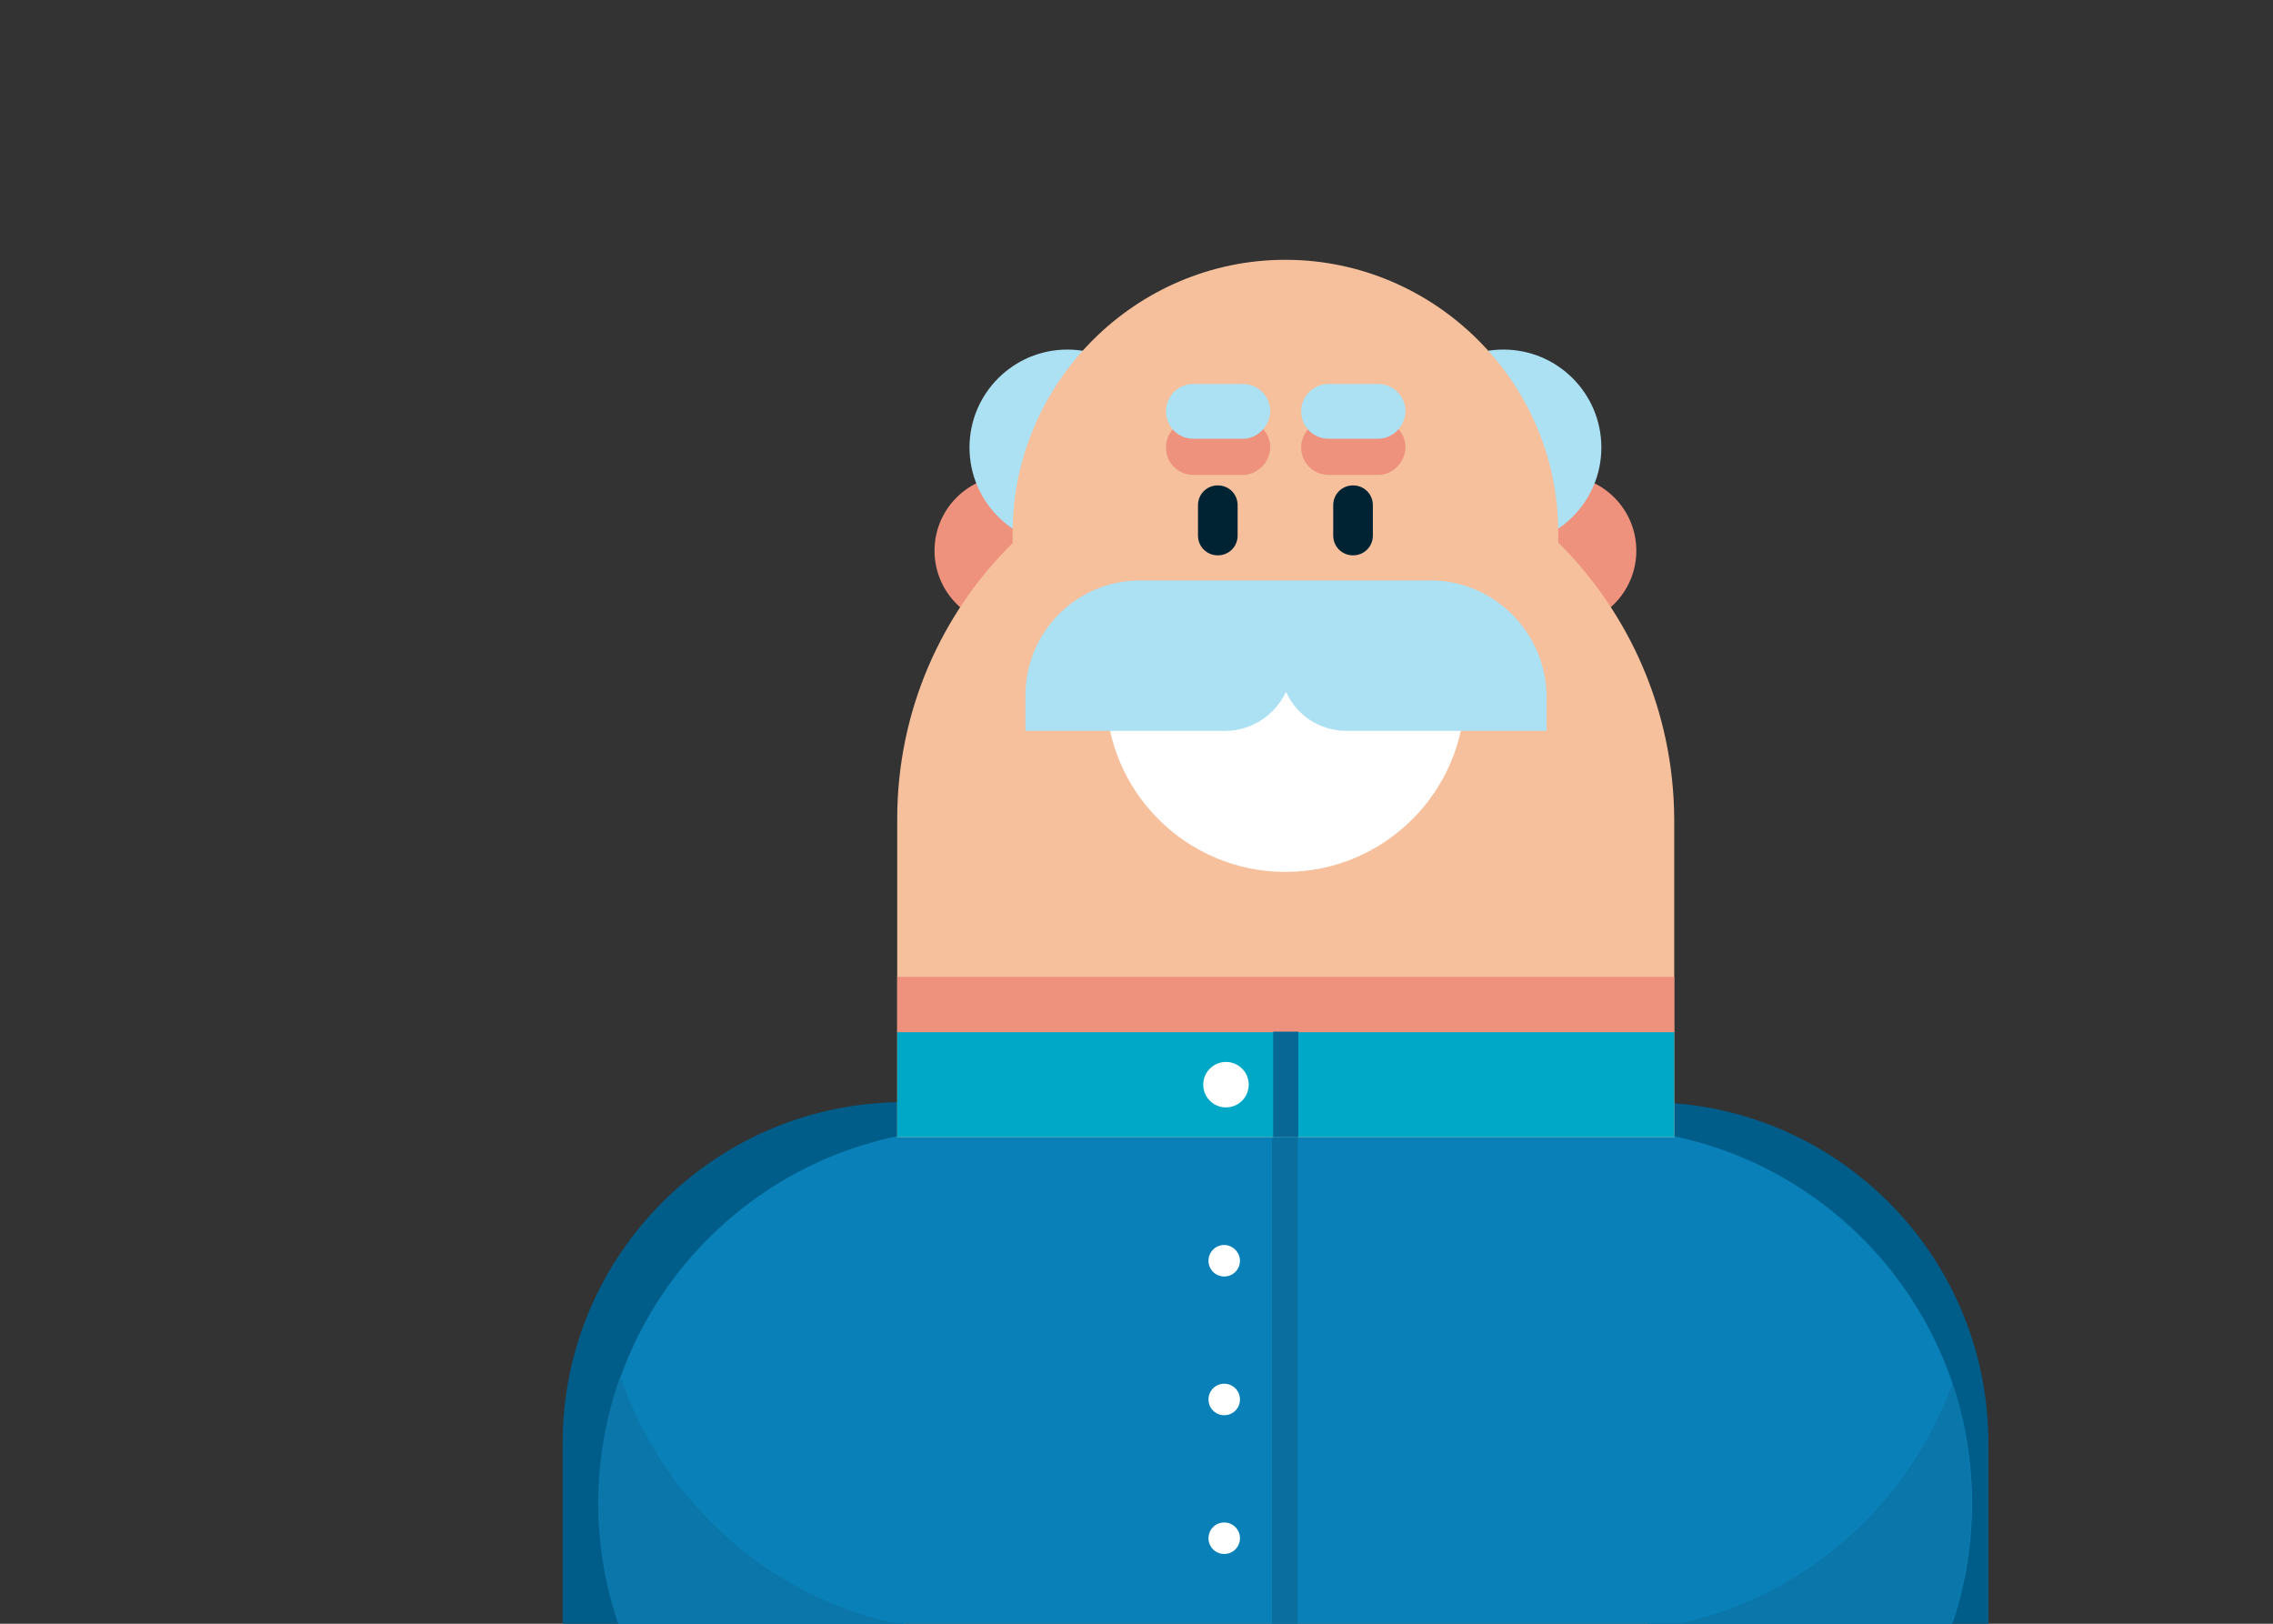 <svg width="210" height="150" viewBox="0 0 210 150" fill="none" xmlns="http://www.w3.org/2000/svg">
<rect x="0" y="0" width="210" height="150" fill="#333333" stroke="none"/>
<g clip-path="url(#clip0)">
<path d="M152.202 101.818V188.79H183.706V133.322C183.706 115.927 169.597 101.818 152.202 101.818Z" fill="#005C89"/>
<path d="M83.486 101.818V188.79H51.982V133.322C51.982 115.927 66.091 101.818 83.486 101.818Z" fill="#005C89"/>
<path d="M147.571 173.496H89.948C70.83 173.496 55.321 157.986 55.321 138.868C55.321 119.751 70.83 104.241 89.948 104.241H147.571C166.689 104.241 182.198 119.751 182.198 138.868C182.198 157.986 166.689 173.496 147.571 173.496Z" fill="#0980B7"/>
<path d="M147.786 150.77H90.163C74.869 150.77 61.944 140.861 57.313 127.128C56.021 130.79 55.267 134.722 55.267 138.815C55.267 157.932 70.776 173.442 89.894 173.442H147.517C166.635 173.442 182.144 157.932 182.144 138.815C182.144 134.991 181.498 131.275 180.367 127.829C175.574 141.184 162.811 150.77 147.786 150.77Z" fill="#0B76A9"/>
<path d="M144.232 57.82C148.069 57.82 151.179 54.709 151.179 50.873C151.179 47.036 148.069 43.926 144.232 43.926C140.395 43.926 137.285 47.036 137.285 50.873C137.285 54.709 140.395 57.82 144.232 57.82Z" fill="#EE927E"/>
<path d="M93.287 57.82C97.124 57.82 100.234 54.709 100.234 50.873C100.234 47.036 97.124 43.926 93.287 43.926C89.45 43.926 86.34 47.036 86.34 50.873C86.34 54.709 89.45 57.82 93.287 57.82Z" fill="#EE927E"/>
<path d="M98.618 50.388C103.615 50.388 107.666 46.337 107.666 41.341C107.666 36.344 103.615 32.293 98.618 32.293C93.622 32.293 89.571 36.344 89.571 41.341C89.571 46.337 93.622 50.388 98.618 50.388Z" fill="#ACE0F3"/>
<path d="M138.9 50.388C143.897 50.388 147.948 46.337 147.948 41.341C147.948 36.344 143.897 32.293 138.9 32.293C133.904 32.293 129.853 36.344 129.853 41.341C129.853 46.337 133.904 50.388 138.9 50.388Z" fill="#ACE0F3"/>
<path d="M143.963 50.119V49.149C143.963 35.363 132.6 24 118.759 24C104.919 24 93.556 35.363 93.556 49.203V50.172C86.986 56.635 82.893 65.682 82.893 75.645V105.049H154.679V75.645C154.625 65.682 150.533 56.635 143.963 50.119Z" fill="#F6C09C"/>
<path d="M127.322 43.872H122.744C121.344 43.872 120.213 42.741 120.213 41.341C120.213 39.941 121.344 38.81 122.744 38.81H127.322C128.722 38.81 129.853 39.941 129.853 41.341C129.799 42.741 128.668 43.872 127.322 43.872Z" fill="#EE927E"/>
<path d="M125.006 51.303C123.983 51.303 123.175 50.496 123.175 49.472V46.672C123.175 45.649 123.983 44.841 125.006 44.841C126.03 44.841 126.837 45.649 126.837 46.672V49.472C126.837 50.496 126.03 51.303 125.006 51.303Z" fill="#002334"/>
<path d="M127.322 40.533H122.744C121.344 40.533 120.213 39.402 120.213 38.002C120.213 36.602 121.344 35.471 122.744 35.471H127.322C128.722 35.471 129.853 36.602 129.853 38.002C129.799 39.402 128.668 40.533 127.322 40.533Z" fill="#ACE0F3"/>
<path d="M114.828 43.872H110.251C108.85 43.872 107.72 42.741 107.72 41.341C107.72 39.941 108.85 38.81 110.251 38.81H114.828C116.228 38.81 117.359 39.941 117.359 41.341C117.305 42.741 116.174 43.872 114.828 43.872Z" fill="#EE927E"/>
<path d="M112.512 51.303C111.489 51.303 110.681 50.496 110.681 49.472V46.672C110.681 45.649 111.489 44.841 112.512 44.841C113.536 44.841 114.343 45.649 114.343 46.672V49.472C114.343 50.496 113.536 51.303 112.512 51.303Z" fill="#002334"/>
<path d="M114.828 40.533H110.251C108.85 40.533 107.72 39.402 107.72 38.002C107.72 36.602 108.85 35.471 110.251 35.471H114.828C116.228 35.471 117.359 36.602 117.359 38.002C117.305 39.402 116.174 40.533 114.828 40.533Z" fill="#ACE0F3"/>
<path d="M118.759 80.546C127.914 80.546 135.346 73.114 135.346 63.959H102.173C102.173 73.114 109.604 80.546 118.759 80.546Z" fill="white"/>
<path d="M132.169 53.619H119.298H118.221H105.35C99.48 53.619 94.741 58.358 94.741 64.228V67.513H113.213C115.69 67.513 117.844 66.005 118.813 63.905C119.783 66.059 121.883 67.513 124.414 67.513H142.886V64.228C142.778 58.412 138.039 53.619 132.169 53.619Z" fill="#ACE0F3"/>
<path d="M154.679 95.301H82.893V105.049H154.679V95.301Z" fill="#00A8C7"/>
<path d="M154.679 90.239H82.893V95.355H154.679V90.239Z" fill="#EE927E"/>
<path d="M119.944 95.301H117.628V105.049H119.944V95.301Z" fill="#086794"/>
<path d="M113.266 102.302C114.426 102.302 115.367 101.362 115.367 100.202C115.367 99.042 114.426 98.102 113.266 98.102C112.106 98.102 111.166 99.042 111.166 100.202C111.166 101.362 112.106 102.302 113.266 102.302Z" fill="white"/>
<path d="M119.89 105.103H117.521V166.495H119.89V105.103Z" fill="#0A6E9E"/>
<path d="M114.559 116.466C114.559 117.273 113.913 117.92 113.105 117.92C112.297 117.92 111.651 117.273 111.651 116.466C111.651 115.658 112.297 115.012 113.105 115.012C113.913 115.012 114.559 115.712 114.559 116.466Z" fill="white"/>
<path d="M114.559 129.283C114.559 130.09 113.913 130.737 113.105 130.737C112.297 130.737 111.651 130.09 111.651 129.283C111.651 128.475 112.297 127.829 113.105 127.829C113.913 127.829 114.559 128.475 114.559 129.283Z" fill="white"/>
<path d="M114.559 142.1C114.559 142.907 113.913 143.554 113.105 143.554C112.297 143.554 111.651 142.907 111.651 142.1C111.651 141.292 112.297 140.646 113.105 140.646C113.913 140.646 114.559 141.292 114.559 142.1Z" fill="white"/>
</g>
<defs>
<clipPath id="clip0">
<rect width="210" height="150" fill="white"/>
</clipPath>
</defs>
</svg>
